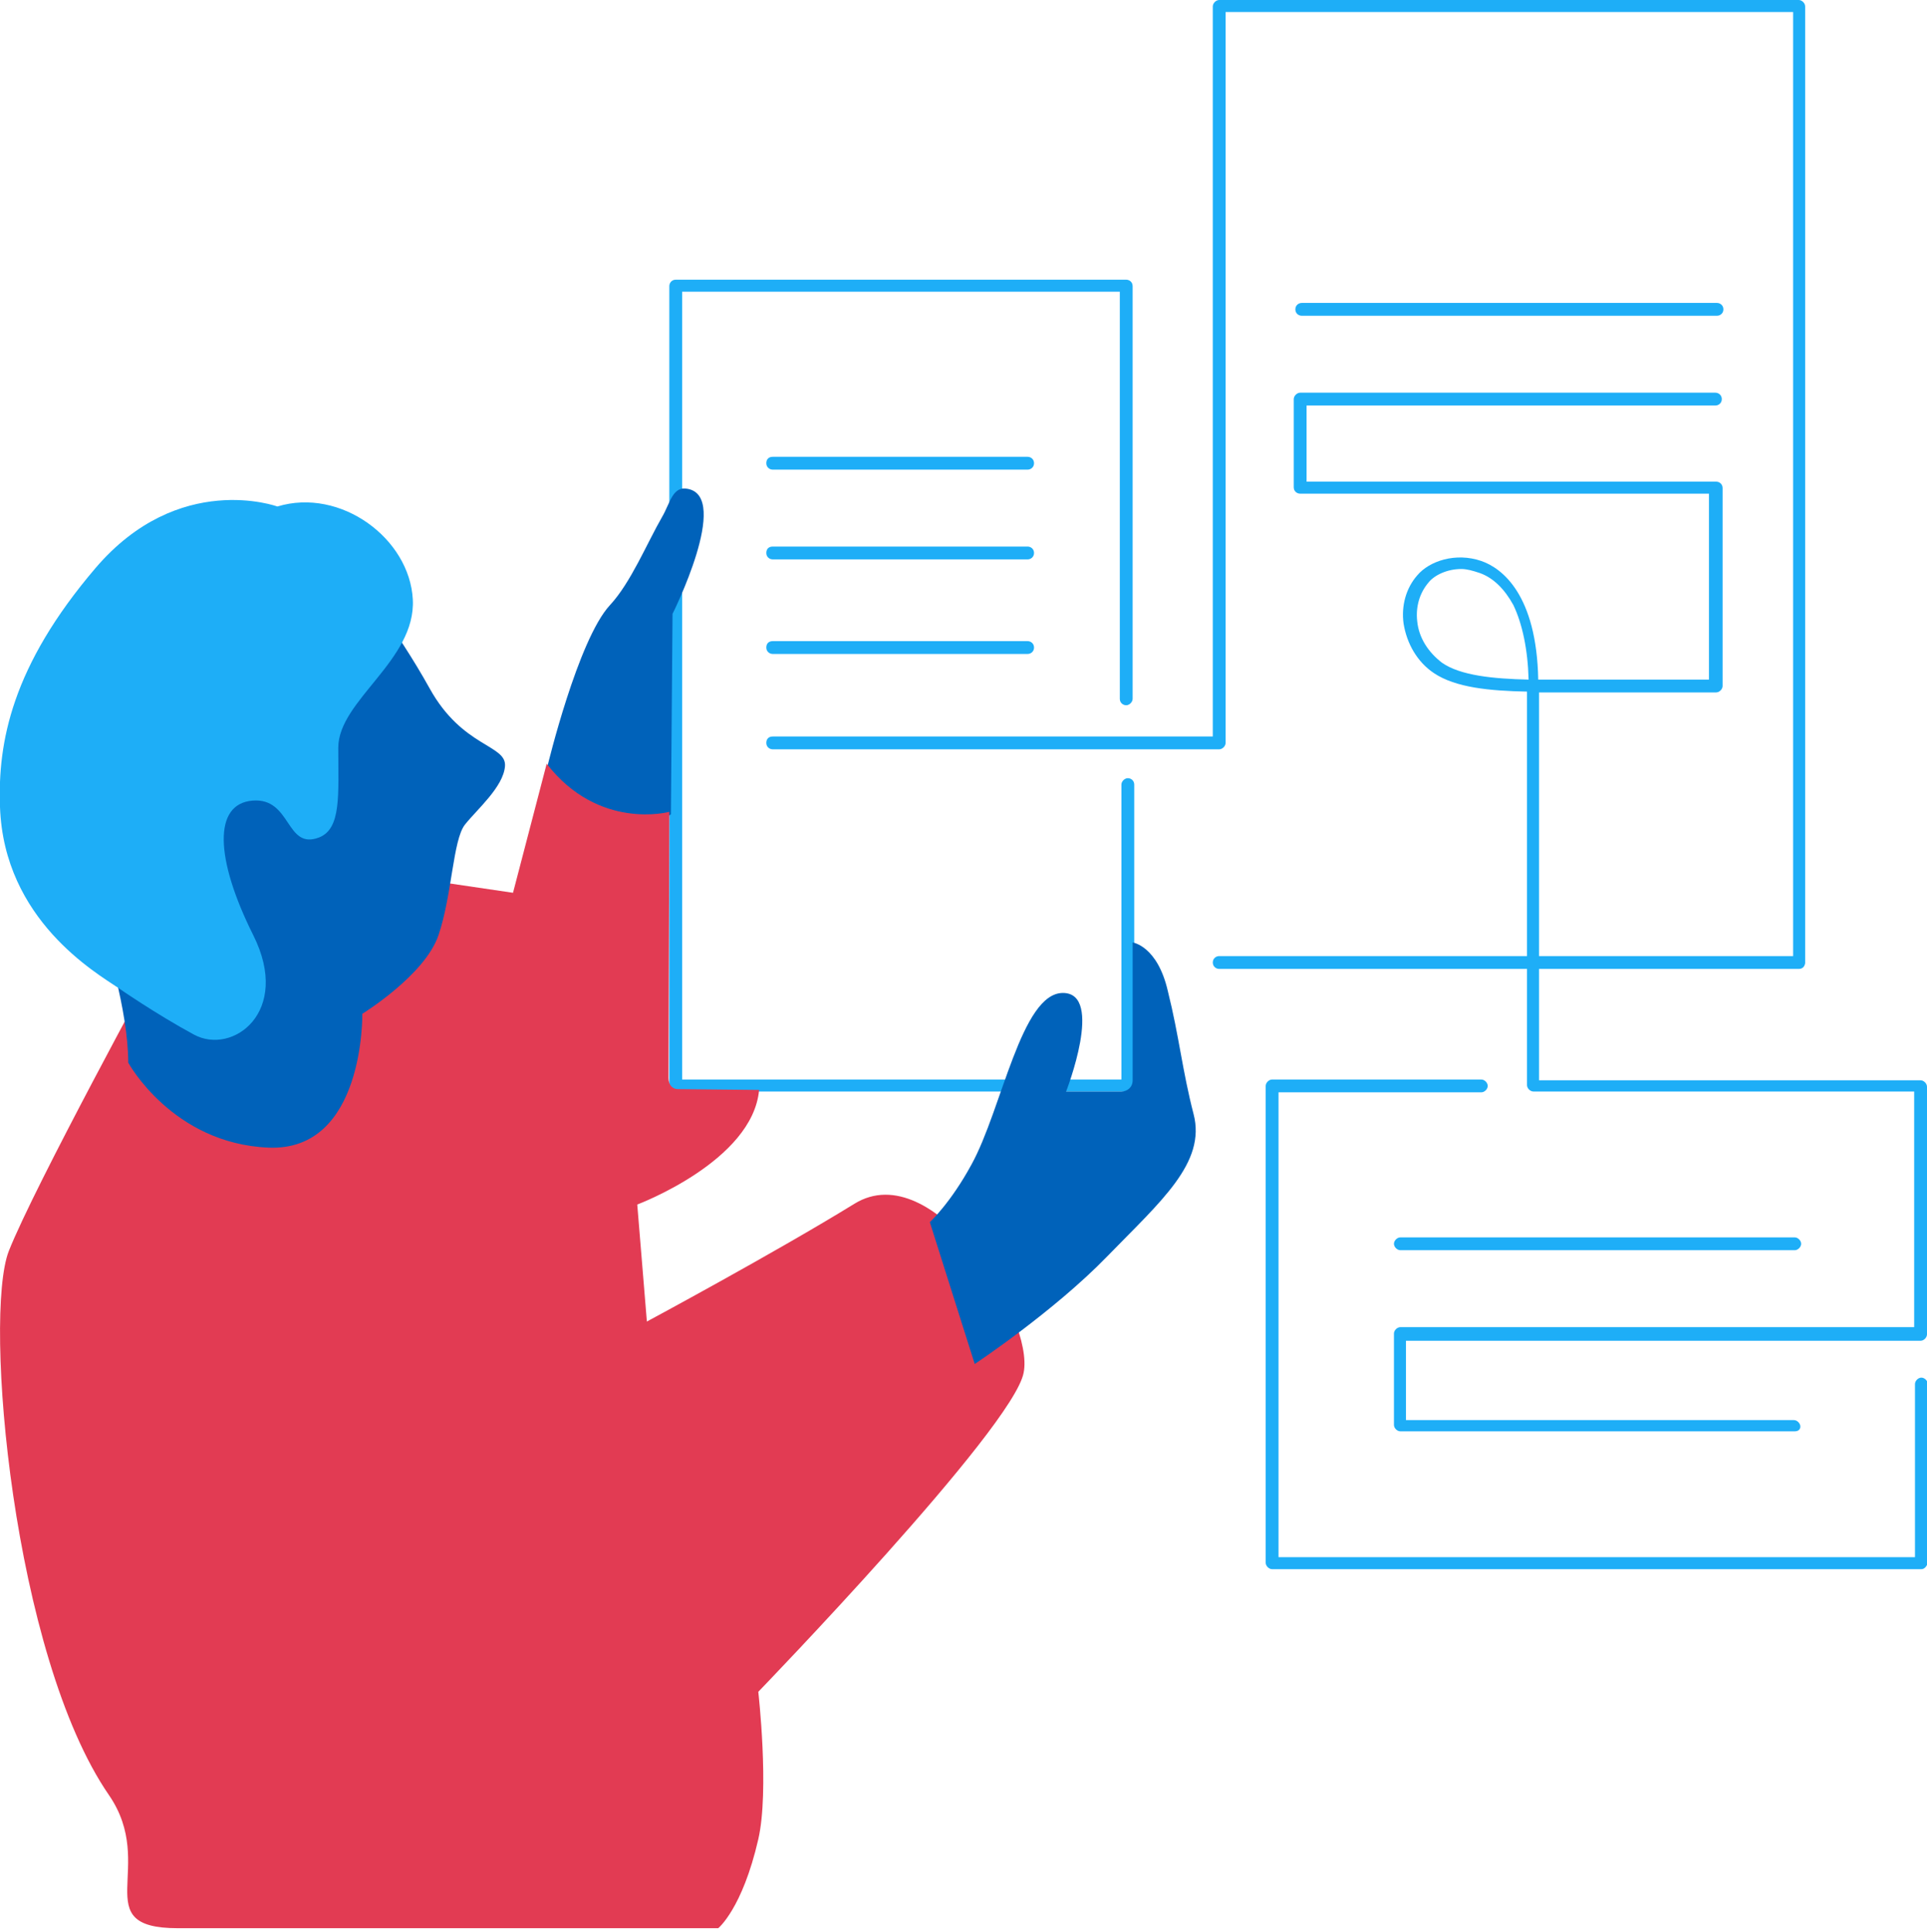 <svg width="380" height="381" viewBox="0 0 380 381" fill="none" xmlns="http://www.w3.org/2000/svg">
<g clip-path="url(#clip0)">
<path d="M222.246 215.291H133.253C132.621 215.291 131.988 214.659 131.988 214.027V56.431C131.988 55.799 132.463 55.166 133.253 55.166H222.088C222.72 55.166 223.353 55.641 223.353 56.431V137.837C223.353 138.469 222.72 139.101 222.088 139.101C221.456 139.101 220.824 138.627 220.824 137.837V57.537H134.517V212.92H221.14V154.75C221.14 154.118 221.772 153.486 222.404 153.486C223.037 153.486 223.669 153.96 223.669 154.75V214.185C223.353 214.817 222.879 215.291 222.246 215.291Z" fill="#1EAEF7"/>
<path d="M354.709 191.106H240.424C239.792 191.106 239.16 190.632 239.16 189.842C239.16 189.052 239.792 188.577 240.424 188.577H353.602V2.371H241.689V146.531C241.689 147.163 241.057 147.795 240.424 147.795H152.379C151.747 147.795 151.115 147.321 151.115 146.531C151.115 145.74 151.589 145.266 152.379 145.266H239.16V1.265C239.16 0.632 239.792 0 240.424 0H354.709C355.341 0 355.973 0.632 355.973 1.265V190C355.815 190.79 355.341 191.106 354.709 191.106Z" fill="#1EAEF7"/>
<path d="M353.918 282.313H276.148C275.516 282.313 274.883 281.681 274.883 281.048V263.028C274.883 262.396 275.516 261.764 276.148 261.764H377.471V215.291H302.388C301.755 215.291 301.123 214.659 301.123 214.027V136.414C293.694 136.256 287.055 135.624 282.787 132.779C279.468 130.566 277.413 126.93 276.78 122.978C276.306 119.501 277.255 116.023 279.468 113.494C281.839 110.649 287.055 108.91 292.113 110.649C296.223 112.072 303.02 117.288 303.336 134.043C303.968 134.043 304.443 134.043 304.917 134.043H337.005V97.371H256.389C255.757 97.371 255.125 96.897 255.125 96.106V78.719C255.125 78.087 255.757 77.454 256.389 77.454H338.27C338.902 77.454 339.534 77.928 339.534 78.719C339.534 79.509 338.902 79.983 338.27 79.983H257.654V95H338.428C339.06 95 339.692 95.474 339.692 96.264V135.308C339.692 135.94 339.06 136.572 338.428 136.572H305.075C304.443 136.572 303.968 136.572 303.494 136.572V213.078H378.735C379.368 213.078 380 213.71 380 214.343V263.186C380 263.819 379.368 264.451 378.735 264.451H277.255V280.1H353.76C354.393 280.1 355.025 280.732 355.025 281.364C355.025 281.997 354.551 282.313 353.918 282.313ZM288.161 112.23C285.316 112.23 282.787 113.494 281.681 114.917C279.942 116.972 279.151 119.659 279.468 122.504C279.784 125.824 281.68 128.669 284.368 130.724C288.003 133.253 294.484 133.885 301.439 134.043C301.281 128.037 300.175 122.978 298.436 119.343C296.697 116.181 294.484 113.968 291.797 113.02C290.374 112.546 289.268 112.23 288.161 112.23Z" fill="#1EAEF7"/>
<path d="M378.894 309.501H250.857C250.225 309.501 249.592 308.869 249.592 308.236V214.185C249.592 213.552 250.225 212.92 250.857 212.92H292.113C292.745 212.92 293.378 213.552 293.378 214.185C293.378 214.817 292.745 215.449 292.113 215.449H252.121V307.13H377.629V272.987C377.629 272.354 378.261 271.722 378.894 271.722C379.526 271.722 380.158 272.354 380.158 272.987V308.236C380 308.869 379.526 309.501 378.894 309.501Z" fill="#1EAEF7"/>
<path d="M338.586 62.28H256.705C256.073 62.28 255.441 61.805 255.441 61.015C255.441 60.225 256.073 59.751 256.705 59.751H338.586C339.218 59.751 339.85 60.225 339.85 61.015C339.85 61.805 339.218 62.28 338.586 62.28Z" fill="#1EAEF7"/>
<path d="M202.646 92.629H152.379C151.747 92.629 151.115 92.155 151.115 91.364C151.115 90.574 151.589 90.1 152.379 90.1H202.646C203.278 90.1 203.91 90.574 203.91 91.364C203.91 92.155 203.278 92.629 202.646 92.629Z" fill="#1EAEF7"/>
<path d="M202.646 110.333H152.379C151.747 110.333 151.115 109.859 151.115 109.068C151.115 108.278 151.589 107.804 152.379 107.804H202.646C203.278 107.804 203.91 108.278 203.91 109.068C203.91 109.859 203.278 110.333 202.646 110.333Z" fill="#1EAEF7"/>
<path d="M202.646 128.985H152.379C151.747 128.985 151.115 128.511 151.115 127.721C151.115 126.93 151.589 126.456 152.379 126.456H202.646C203.278 126.456 203.91 126.93 203.91 127.721C203.91 128.511 203.278 128.985 202.646 128.985Z" fill="#1EAEF7"/>
<path d="M107.962 151.115C107.962 151.115 113.968 126.14 120.291 119.343C124.401 114.917 127.562 107.171 130.566 101.955C132.146 99.268 132.621 95.79 135.624 96.423C144.16 98.003 132.621 121.081 132.621 121.081L132.304 160.599L119.817 169.925L107.962 151.115Z" fill="#0062BA"/>
<path d="M31.14 189.368C31.14 189.368 6.797 233.943 1.739 246.747C-3.319 259.709 2.529 326.572 21.497 354.077C31.14 368.145 16.913 380.316 35.092 380.316C53.27 380.316 141.631 380.316 141.631 380.316C141.631 380.316 146.373 376.522 149.534 362.77C151.747 353.128 149.534 333.686 149.534 333.686C149.534 333.686 199.8 281.681 201.855 270.774C204.068 260.025 184.151 227.779 168.503 237.421C152.854 247.063 127.562 260.657 127.562 260.657L125.666 237.579C125.666 237.579 148.428 229.043 149.692 214.975C149.692 214.975 134.992 214.817 133.727 214.817C132.463 214.817 131.83 213.869 131.83 212.604C131.83 211.339 131.988 160.125 131.988 160.125C131.988 160.125 118.078 163.918 107.804 150.641L101.165 176.09L55.008 169.293L31.14 189.368Z" fill="#E23B53"/>
<path d="M25.291 209.601C25.291 209.601 33.985 225.566 52.953 226.356C71.922 227.146 71.448 199.958 71.448 199.958C71.448 199.958 83.777 192.371 86.464 184.468C89.151 176.564 89.309 165.657 91.68 162.654C94.052 159.651 99.268 155.225 99.584 151.115C99.9 146.847 91.206 147.479 84.725 135.782C78.245 124.085 69.709 113.336 69.709 113.336L30.824 130.724L20.391 184.626C20.549 184.468 25.291 199.168 25.291 209.601Z" fill="#0062BA"/>
<path d="M23.394 194.9C23.394 194.9 30.666 199.958 38.253 204.068C45.84 208.178 57.537 199.642 49.95 184.468C42.363 169.293 42.047 158.544 49.792 157.912C57.537 157.28 56.273 167.712 62.912 165.183C67.338 163.444 66.706 156.805 66.706 147.479C66.706 138.153 82.038 130.25 81.406 118.236C80.774 106.223 67.18 96.106 54.692 99.9C54.692 99.9 35.25 92.787 18.81 112.072C2.371 131.356 -0.474 146.373 -1.81422e-06 159.176C0.79 181.464 18.968 191.897 23.394 194.9Z" fill="#1EAEF7"/>
<path d="M183.361 241.057C183.361 241.057 187.471 237.263 191.581 229.675C197.587 218.769 201.381 195.849 209.601 195.849C217.82 195.849 210.233 215.291 210.233 215.291C210.233 215.291 220.033 215.291 221.14 215.291C222.246 215.291 223.353 214.501 223.353 213.078C223.353 211.656 223.353 209.759 223.353 207.704C223.353 197.903 223.353 185.89 223.353 185.89C223.353 185.89 228.253 186.522 230.308 195.532C232.521 204.384 233.153 211.181 235.366 219.717C237.895 229.359 228.885 236.947 218.295 247.854C207.704 258.76 192.213 269.035 192.213 269.035L183.361 241.057Z" fill="#0062BA"/>
<path d="M353.919 246.589H276.148C275.516 246.589 274.884 245.957 274.884 245.325C274.884 244.692 275.516 244.06 276.148 244.06H353.919C354.551 244.06 355.183 244.692 355.183 245.325C355.183 245.957 354.551 246.589 353.919 246.589Z" fill="#1EAEF7"/>
</g>
<defs>
<clipPath id="clip0">
<rect width="380" height="380.474" fill="white"/>
</clipPath>
</defs>
</svg>
